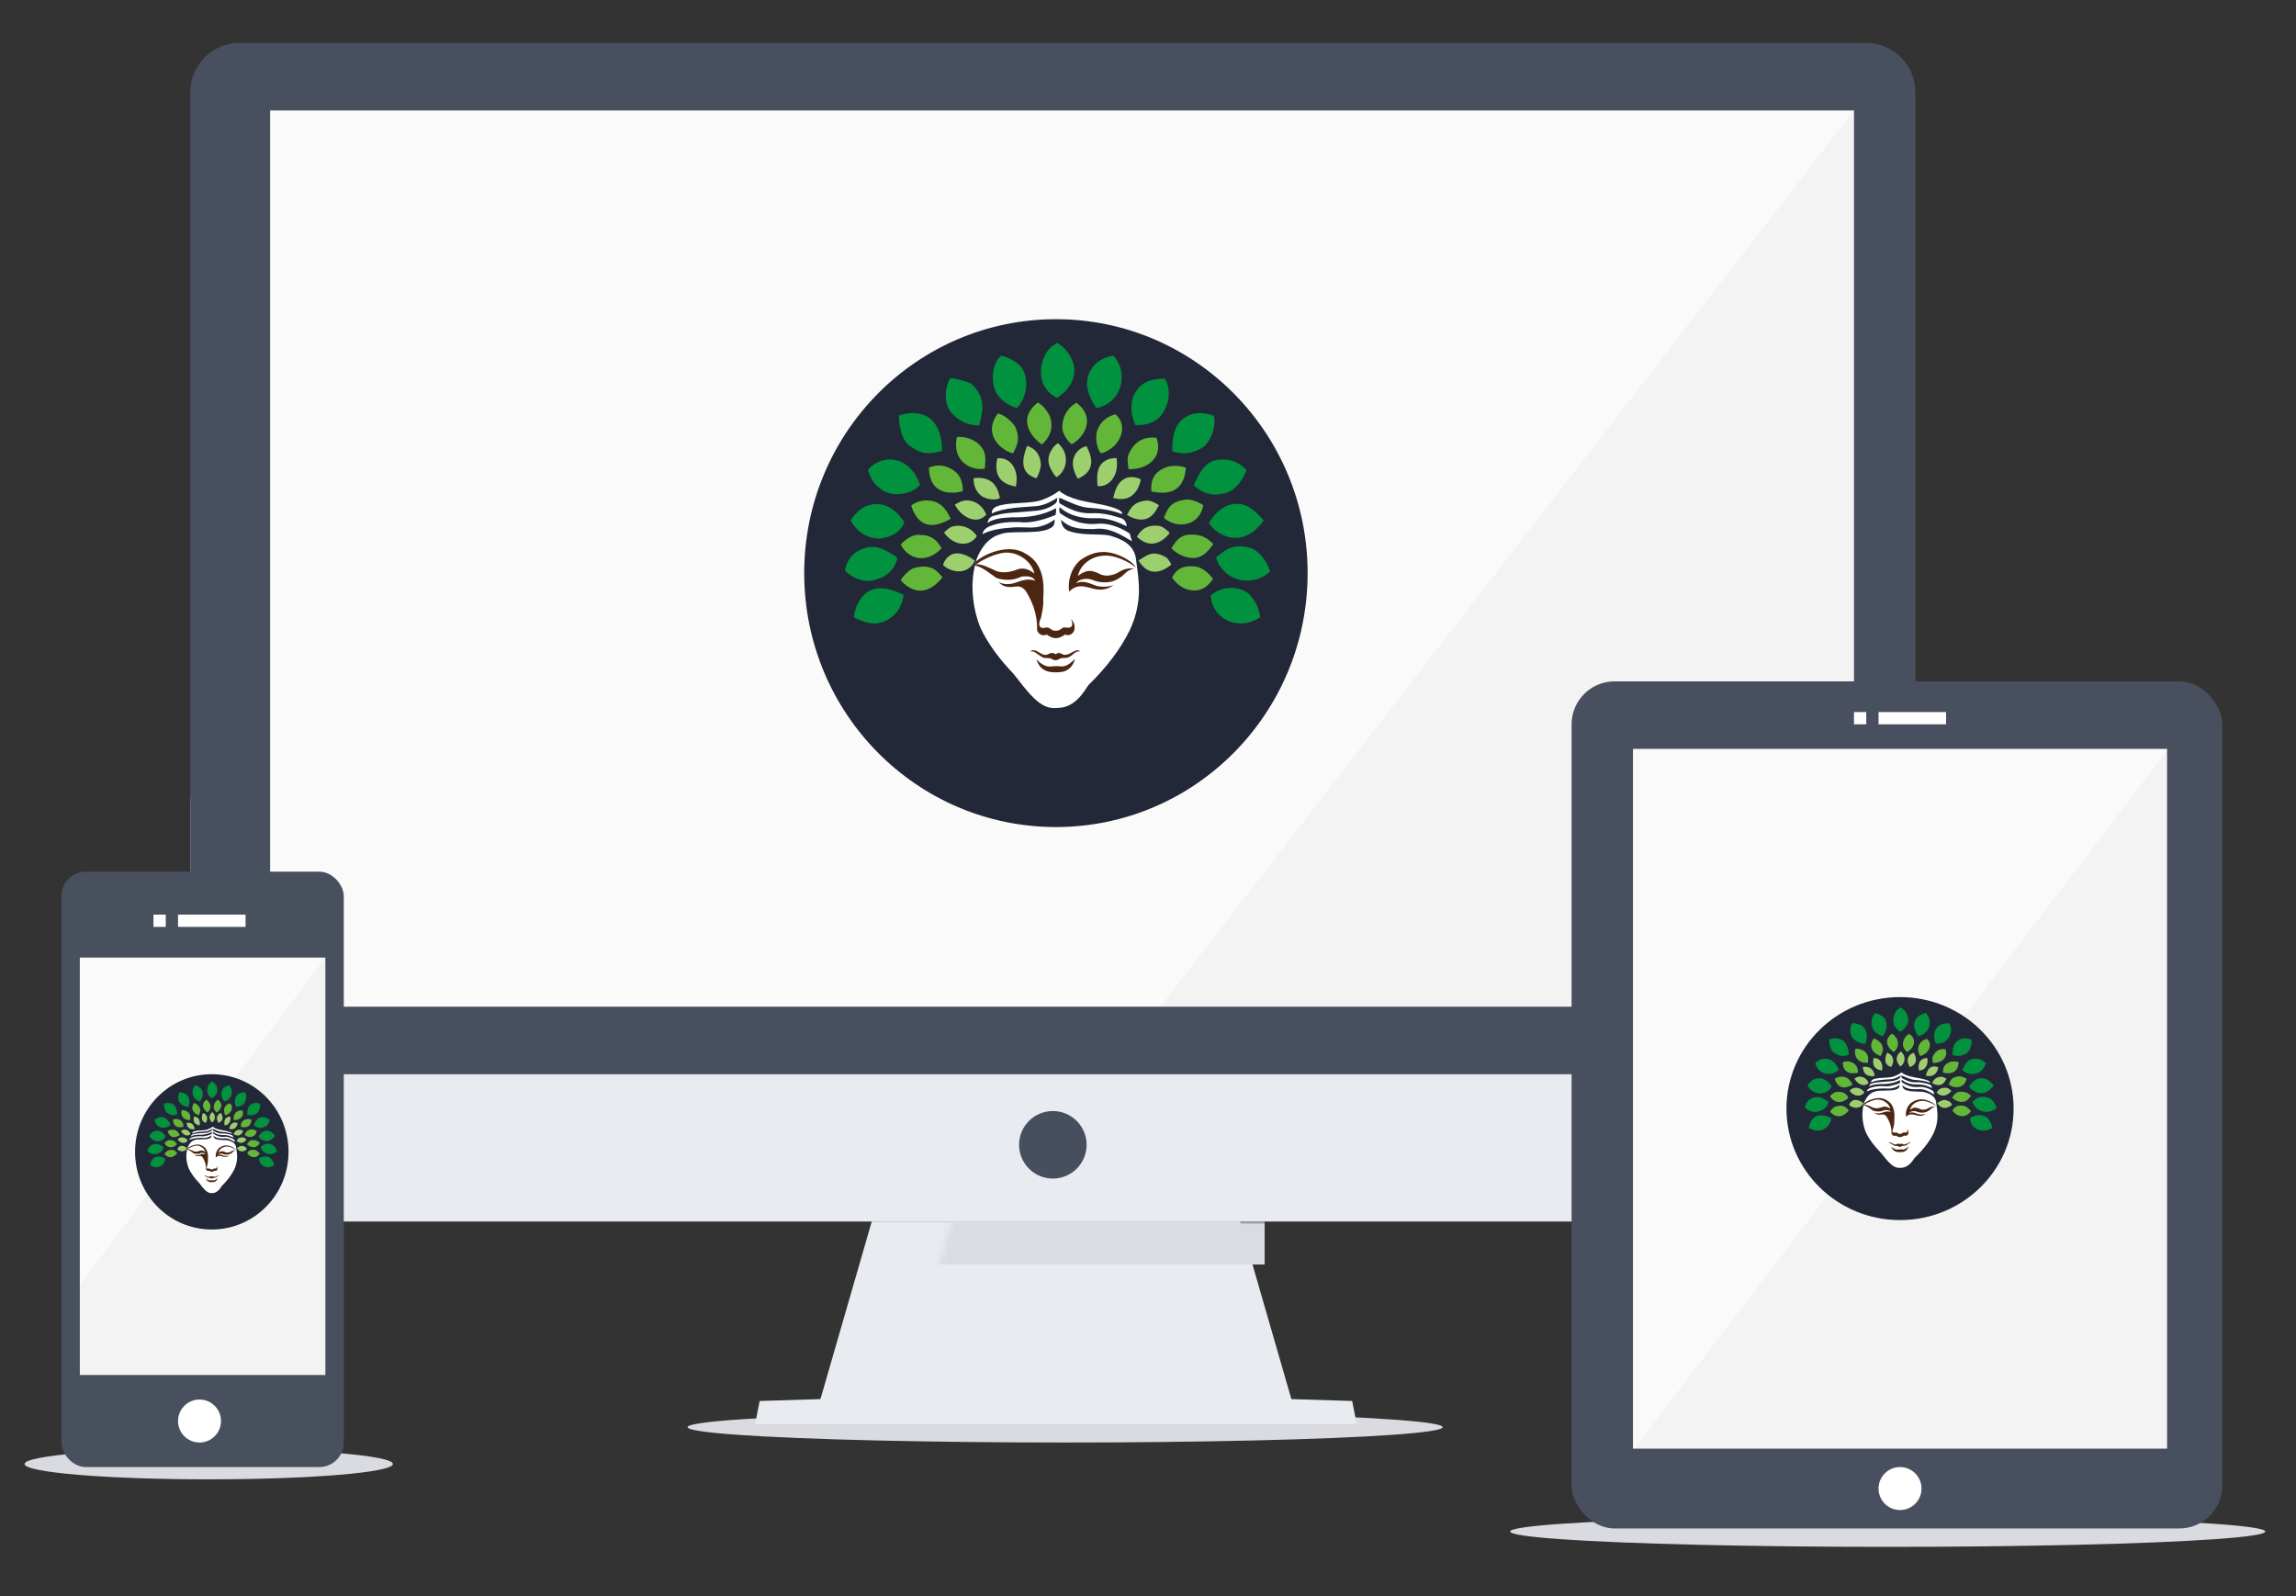 <?xml version="1.0" encoding="UTF-8" standalone="no"?>
<svg width="374px" height="260px" viewBox="0 0 374 260" version="1.1" xmlns="http://www.w3.org/2000/svg" xmlns:xlink="http://www.w3.org/1999/xlink" xmlns:sketch="http://www.bohemiancoding.com/sketch/ns">
    <rect x="0" y="0" width="374" height="260" fill="#333333" stroke="none"/>
    <!-- Generator: Sketch 3.2.2 (9983) - http://www.bohemiancoding.com/sketch -->
    <title>block-5</title>
    <desc>Created with Sketch.</desc>
    <defs>
        <path d="M49,0 L79,0 L87.356,28.927 L97.257,29.236 L98,33 L49,33 L49,0 Z M49,0 L19,0 L10.644,28.927 L0.743,29.236 L0,33 L49,33 L49,0 Z" id="path-1"></path>
    </defs>
    <g id="Welcome" stroke="none" stroke-width="1" fill="none" fill-rule="evenodd" sketch:type="MSPage">
        <g id="Desktop-HD-2" sketch:type="MSArtboardGroup" transform="translate(-549, -3006)">
            <g id="Oval-62-+-Group" sketch:type="MSLayerGroup" transform="translate(580, 3013)">
                <ellipse id="Oval-62" fill="#D9DBE0" sketch:type="MSShapeGroup" cx="142.5" cy="225.5" rx="61.5" ry="2.5"></ellipse>
                <g id="Group">
                    <g id="Rectangle-33-+-Rectangle-35" transform="translate(92, 192)">
                        <path d="M49,0 L79,0 L87.356,28.927 L97.257,29.236 L98,33 L49,33 L49,0 Z M49,0 L19,0 L10.644,28.927 L0.743,29.236 L0,33 L49,33 L49,0 Z" id="Rectangle-33" fill="#E8EBF0" sketch:type="MSShapeGroup"></path>
                        <g id="Rectangle-35">
                            <mask id="mask-2" sketch:name="Mask" fill="white">
                                <use xlink:href="#path-1"></use>
                            </mask>
                            <use id="Mask" sketch:type="MSShapeGroup" xlink:href="#path-1"></use>
                            <rect fill="#D9DCE2" sketch:type="MSShapeGroup" mask="url(#mask-2)" x="13" y="0" width="70" height="7"></rect>
                        </g>
                    </g>
                    <g id="Rectangle-32-+-Rectangle-27-+-Rectangle-30-+-Oval-1-+-Oval-4-+-Bitmap-3" sketch:type="MSShapeGroup">
                        <g id="Rectangle-32-+-Rectangle-27-+-Rectangle-30">
                            <rect id="Rectangle-32" fill="#E8EBF0" x="0" y="116" width="281" height="76" rx="8"></rect>
                            <path d="M281,139.998 L281,8.004 C281,3.587 277.421,0 273.006,0 L7.994,0 C3.578,0 0,3.584 0,8.004 L0,139.998 L0,168 L281,168 L281,139.998 Z" id="Rectangle-27" fill="#484F5E"></path>
                            <rect id="Rectangle-30" fill="#FAFAFA" x="13" y="11" width="258" height="146"></rect>
                        </g>
                        <g id="Group-3" transform="translate(100, 45)">
                            <g id="Oval-1-+-Oval-3-+-DEMETER" fill="#222837">
                                <path d="M41,82.733 C63.644,82.733 82,64.213 82,41.367 C82,18.52 63.644,0 41,0 C18.356,0 0,18.52 0,41.367 C0,64.213 18.356,82.733 41,82.733 Z" id="Oval-1"></path>
                            </g>
                            <g id="Layer_x0020_1" transform="translate(5.616, 3.022)" stroke-width="0.003">
                                <path d="M35.441,22.72 C34.551,21.573 33.723,20.32 34.44,18.708 C34.787,17.96 35.267,17.42 35.733,17.188 C37.91,19.138 36.978,21.953 35.441,22.72 L35.441,22.72 Z" id="Shape" stroke="#1F1A17" fill="#9ECF6F"></path>
                                <path d="M38.946,22.973 C38.439,22.037 37.701,20.637 38.487,19.088 C38.779,18.568 39.384,17.878 40.365,17.653 C41.248,19.342 41.985,21.664 38.946,22.973 L38.946,22.973 Z" id="Shape" stroke="#1F1A17" fill="#9ECF6F"></path>
                                <path d="M42.16,24.156 C42.055,22.66 41.961,21.217 43.119,20.249 C43.721,19.834 44.208,19.609 45.247,19.595 C45.773,22.393 44.013,24.43 42.16,24.156 L42.16,24.156 Z" id="Shape" stroke="#1F1A17" fill="#9ECF6F"></path>
                                <path d="M44.705,26.098 C45.018,24.919 45.341,23.614 46.583,22.973 C46.885,22.79 47.855,22.417 49.211,23.058 C49.149,23.469 48.492,27.154 44.705,26.098 L44.705,26.098 Z" id="Shape" stroke="#1F1A17" fill="#9ECF6F"></path>
                                <path d="M46.952,28.886 C47.483,27.936 47.942,26.721 50.129,26.52 C51.044,26.517 51.771,27.041 52.174,27.28 C51.743,27.896 50.721,31.036 46.952,28.886 L46.952,28.886 Z" id="Shape" stroke="#1F1A17" fill="#9ECF6F"></path>
                                <path d="M48.586,32.432 C49.072,31.546 49.956,30.363 52.258,30.659 C52.894,30.828 53.509,31.356 53.927,31.799 C52.637,33.435 50.679,34.417 48.586,32.432 L48.586,32.432 Z" id="Shape" stroke="#1F1A17" fill="#9ECF6F"></path>
                                <path d="M48.836,36.275 C50.255,35.458 51.11,34.452 53.468,35.853 C53.729,36.218 53.993,36.5 54.177,36.951 C53.356,37.654 50.721,39.498 48.836,36.275 L48.836,36.275 Z" id="Shape" stroke="#1F1A17" fill="#9ECF6F"></path>
                                <path d="M30.684,17.61 C32.416,18.173 32.896,19.497 32.938,20.777 C32.875,21.34 32.541,22.474 32.187,22.889 C29.501,22.077 29.837,19.801 30.684,17.61 L30.684,17.61 Z" id="Shape" stroke="#1F1A17" fill="#9ECF6F"></path>
                                <path d="M25.844,19.637 C27.77,19.454 28.716,20.982 28.932,22.255 C29.064,23.023 28.939,23.579 28.89,24.24 C25.434,23.698 25.482,21.319 25.844,19.637 L25.844,19.637 Z" id="Shape" stroke="#1F1A17" fill="#9ECF6F"></path>
                                <path d="M21.974,22.878 C21.932,23.776 22.255,25.138 23.392,25.866 C24.251,26.351 25.496,26.51 26.261,26.14 C25.757,23.111 23.844,22.657 21.974,22.878 L21.974,22.878 Z" id="Shape" stroke="#1F1A17" fill="#9ECF6F"></path>
                                <path d="M24.05,28.801 C23.441,27.421 22.374,26.559 20.993,26.499 C20.089,26.426 19.29,26.995 18.917,27.196 C20.044,29.336 22.568,30.536 24.05,28.801 L24.05,28.801 Z" id="Shape" stroke="#1F1A17" fill="#9ECF6F"></path>
                                <path d="M22.506,32.306 C21.654,31.007 20.134,30.363 18.615,30.733 C18.124,30.814 17.457,31.401 17.165,31.757 C18.791,33.983 21.341,34.141 22.506,32.306 L22.506,32.306 Z" id="Shape" stroke="#1F1A17" fill="#9ECF6F"></path>
                                <path d="M22.172,36.317 C21.417,35.684 19.369,34.48 17.999,35.557 C17.688,35.77 17.206,36.257 16.998,37.035 C18.493,38.411 21.167,38.604 22.172,36.317 L22.172,36.317 Z" id="Shape" stroke="#1F1A17" fill="#9ECF6E"></path>
                                <path d="M16.914,39.02 C16.281,38.393 15.356,36.606 12.178,37.542 C11.399,37.873 10.391,38.9 10.113,39.527 C12.693,42.356 15.231,41.195 16.914,39.02 L16.914,39.02 Z" id="Shape" stroke="#1F1A17" fill="#62B739"></path>
                                <path d="M16.747,34.333 C16.372,33.537 15.454,32.109 13.346,32.137 C11.969,31.876 10.551,33.157 10.113,33.699 C11.323,36.106 14.264,36.866 16.747,34.333 L16.747,34.333 Z" id="Shape" stroke="#1F1A17" fill="#62B739"></path>
                                <path d="M18.249,29.476 C17.255,27.309 16.114,26.703 14.911,26.541 C13.597,26.337 12.157,26.914 11.823,27.365 C13.346,32.137 16.9,30.25 18.249,29.476 L18.249,29.476 Z" id="Shape" stroke="#1F1A17" fill="#62B739"></path>
                                <path d="M20.211,25 C20.294,21.96 18.187,21.305 17.707,21.073 C16.476,20.616 15.495,20.834 14.703,21.158 C14.765,26.07 19.105,25.324 20.211,25 L20.211,25 Z" id="Shape" stroke="#1F1A17" fill="#62B739"></path>
                                <path d="M23.799,21.326 C23.931,19.623 24.189,18.469 22.485,17.04 C21.629,16.456 20.357,16.041 19.251,16.175 C18.409,20.214 21.657,21.721 23.799,21.326 L23.799,21.326 Z" id="Shape" stroke="#1F1A17" fill="#62B739"></path>
                                <path d="M28.389,18.835 C28.897,17.878 29.78,16.456 28.66,14.338 C28.146,13.655 27.068,12.592 25.927,12.332 C23.389,15.724 26.442,18.356 28.389,18.835 L28.389,18.835 Z" id="Shape" stroke="#1F1A17" fill="#62B739"></path>
                                <path d="M33.105,17.399 C33.988,16.59 35.184,15.126 34.398,12.775 C34.064,12.107 33.334,10.995 32.437,10.558 C28.925,13.324 31.505,16.28 33.105,17.399 L33.105,17.399 Z" id="Shape" stroke="#1F1A17" fill="#62B739"></path>
                                <path d="M38.738,10.601 C37.869,11.016 36.248,12.445 36.443,14.95 C36.61,15.795 37.173,16.724 37.945,17.357 C39.879,16.351 42.041,13.106 38.738,10.601 L38.738,10.601 Z" id="Shape" stroke="#1F1A17" fill="#62B739"></path>
                                <path d="M45.08,12.459 C43.982,12.818 42.695,13.345 42.034,15.33 C41.733,17.046 42.303,18.433 42.744,18.835 C45.818,17.976 47.348,14.436 45.08,12.459 L45.08,12.459 Z" id="Shape" stroke="#1F1A17" fill="#62B739"></path>
                                <path d="M51.757,16.301 C50.86,16.224 48.669,16.041 47.375,18.687 C46.84,19.581 47.146,20.596 47.208,21.411 C50.435,21.524 52.911,19.335 51.757,16.301 L51.757,16.301 Z" id="Shape" stroke="#1F1A17" fill="#62B739"></path>
                                <path d="M50.922,25.043 C50.86,23.649 50.964,21.833 53.676,20.989 C54.824,20.749 55.679,20.89 56.556,21.158 C56.284,24.902 53.989,25.69 50.922,25.043 L50.922,25.043 Z" id="Shape" stroke="#1F1A17" fill="#62B739"></path>
                                <path d="M52.967,29.35 C53.535,28.016 53.903,26.589 56.806,26.351 C57.814,26.429 58.76,26.844 59.393,27.28 C58.816,30.63 55.213,31.278 52.967,29.35 L52.967,29.35 Z" id="Shape" stroke="#1F1A17" fill="#62B739"></path>
                                <path d="M54.177,34.29 C54.977,33.185 55.568,31.616 58.642,32.179 C59.435,32.32 60.322,32.851 61.02,33.615 C60.082,34.861 58.913,36.655 56.013,35.515 C55.359,35.297 54.685,34.804 54.177,34.29 L54.177,34.29 Z" id="Shape" stroke="#1F1A17" fill="#62B739"></path>
                                <path d="M54.302,39.062 C54.734,38.337 55.457,36.81 58.475,37.331 C59.581,37.693 60.269,38.404 60.979,39.273 C60.255,40.392 58.885,41.744 56.556,40.92 C55.721,40.596 54.949,40.019 54.302,39.062 L54.302,39.062 Z" id="Shape" stroke="#1F1A17" fill="#62B739"></path>
                                <path d="M60.603,41.976 C62.975,39.97 66.222,40.751 67.154,42.102 C68.107,43.243 68.434,44.193 68.698,45.523 C66.049,47.226 63.566,46.543 62.189,45.312 C61.222,44.495 60.673,43.235 60.603,41.976 L60.603,41.976 Z" id="Shape" stroke="#1F1A17" fill="#00923F"></path>
                                <path d="M61.48,35.768 C62.676,34.868 64.164,33.228 67.321,34.333 C68.538,34.853 69.651,36.24 70.284,38.049 C68.879,39.506 65.847,40.413 63.19,38.429 C62.495,37.753 61.737,36.972 61.48,35.768 L61.48,35.768 Z" id="Shape" stroke="#1F1A17" fill="#00923F"></path>
                                <path d="M60.311,30.194 C60.749,29.462 62.961,25.817 66.695,27.492 C67.544,27.998 68.455,28.822 69.241,29.772 C68.747,30.419 66.73,33.263 63.566,32.475 C62.481,32.221 61.062,31.398 60.311,30.194 L60.311,30.194 Z" id="Shape" stroke="#1F1A17" fill="#00923F"></path>
                                <path d="M57.807,24.029 C58.767,22.107 59.706,19.637 62.69,19.848 C63.482,19.82 64.922,20.024 66.445,21.537 C65.867,22.937 64.782,25.073 62.481,25.422 C60.923,25.76 59.449,25.486 57.807,24.029 L57.807,24.029 Z" id="Shape" stroke="#1F1A17" fill="#00923F"></path>
                                <path d="M54.344,18.497 C54.316,16.09 54.664,14.063 56.514,12.923 C57.481,12.388 58.698,11.874 61.104,12.712 C61.403,13.549 61.243,15.949 59.56,17.695 C58.593,18.321 56.938,19.349 54.344,18.497 L54.344,18.497 Z" id="Shape" stroke="#1F1A17" fill="#00923F"></path>
                                <path d="M48.335,14.232 C52.452,14.359 53.273,11.614 53.676,10.178 C53.836,9.348 53.871,7.652 53.092,6.673 C49.636,6.673 48.641,8.13 47.918,9.714 C47.473,11.473 47.695,12.768 48.335,14.232 L48.335,14.232 Z" id="Shape" stroke="#1F1A17" fill="#00923F"></path>
                                <path d="M41.951,11.445 C44.475,11.086 46.145,8.742 46.082,6.504 C46.138,4.759 45.421,3.731 44.747,2.915 C41.005,3.534 40.143,6.561 40.532,8.32 C40.755,9.446 41.395,10.593 41.951,11.445 L41.951,11.445 Z" id="Shape" stroke="#1F1A17" fill="#00923F"></path>
                                <path d="M35.566,9.798 C36.415,9.298 39.788,6.772 37.736,3.042 C37.249,2.162 36.554,1.451 35.65,0.846 C33.598,1.683 32.569,4.506 33.073,6.715 C33.177,7.722 34.273,9.277 35.566,9.798 L35.566,9.798 Z" id="Shape" stroke="#1F1A17" fill="#00923F"></path>
                                <path d="M29.015,11.487 C31.171,9.144 30.886,5.533 29.224,4.266 C28.316,3.541 27.304,3.112 26.47,2.915 C24.78,4.344 24.717,7.799 25.969,9.418 C26.88,10.614 28,11.114 29.015,11.487 L29.015,11.487 Z" id="Shape" stroke="#1F1A17" fill="#00923F"></path>
                                <path d="M22.923,14.274 C23.16,12.656 24.439,10.108 21.588,7.476 C20.767,7.103 19.091,6.603 18.166,6.589 C17.193,8.272 17.183,10.561 18.166,11.994 C19.084,13.134 20.712,14.359 22.923,14.274 L22.923,14.274 Z" id="Shape" stroke="#1F1A17" fill="#00923F"></path>
                                <path d="M16.831,18.455 C16.914,15.407 15.6,13.057 13.701,12.543 C12.032,11.973 10.697,12.416 9.82,12.67 C9.772,14.83 10.599,17.202 11.74,17.695 C13.812,19.363 15.489,18.75 16.831,18.455 L16.831,18.455 Z" id="Shape" stroke="#1F1A17" fill="#00923F"></path>
                                <path d="M13.242,23.944 C12.239,21.025 10.271,19.894 8.36,19.806 C6.288,19.919 5.217,20.96 4.771,21.537 C5.425,24.001 7.08,25.007 8.36,25.38 C10.259,25.788 12.449,25.056 13.242,23.944 L13.242,23.944 Z" id="Shape" stroke="#1F1A17" fill="#00923F"></path>
                                <path d="M10.697,30.068 C9.952,28.878 7.956,26.316 4.771,27.323 C4.076,27.506 2.88,28.28 1.934,29.772 C2.581,30.8 3.728,32.566 6.566,32.728 C7.984,32.622 10.008,31.947 10.697,30.068 L10.697,30.068 Z" id="Shape" stroke="#1F1A17" fill="#00923F"></path>
                                <path d="M9.57,35.811 C7.674,34.589 5.838,33.189 2.977,34.839 C1.697,35.543 1.085,37.218 1.016,37.964 C2.122,38.999 4.166,40.245 6.524,39.231 C7.539,38.935 9.201,37.88 9.57,35.811 L9.57,35.811 Z" id="Shape" stroke="#1F1A17" fill="#00923F"></path>
                                <path d="M10.572,41.891 C8.896,41.054 5.38,39.56 3.353,42.862 C2.894,43.637 2.56,44.559 2.477,45.565 C4.083,46.311 6.232,47.353 8.611,45.523 C9.497,44.837 10.32,43.794 10.572,41.891 L10.572,41.891 Z" id="Shape" stroke="#1F1A17" fill="#00923F"></path>
                                <path d="M22.354,36.555 C21.161,40.44 22.107,44.916 23.074,47.218 C24.423,50.075 26.315,52.468 28.498,54.777 C30.738,57.592 32.81,60.66 35.467,60.308 C38.624,60.4 40.092,57.345 40.683,56.592 C43.694,53.622 45.829,50.821 47.401,47.682 C49.557,43.009 48.896,39.624 48.465,36.386 C48.291,33.458 45.593,32.663 44.146,32.227 C42.609,31.889 39.862,32.248 37.845,31.593 C36.719,31.347 36.281,30.573 36.218,29.651 C37.901,31.298 39.834,31.129 41.517,31.171 C43.994,30.806 45.868,32.028 47.777,33.156 C47.658,32.757 47.527,32.315 47.401,31.889 C45.426,30.573 43.513,30.228 42.477,30.284 C40.085,30.566 38.089,29.982 36.093,28.616 C35.905,28.465 35.905,27.881 35.989,27.603 C37.852,29.257 40.238,29.464 41.768,29.398 C43.969,29.303 45.638,30.122 46.9,30.707 C46.911,30.063 46.462,29.503 45.961,29.376 C44.38,28.864 42.797,28.497 41.184,28.595 C39.014,28.659 37.575,27.892 35.989,26.985 C35.885,26.731 35.842,26.361 35.988,26.083 L35.55,26.125 C35.703,26.653 35.319,27.044 35,27.221 C33.657,28.124 32.386,28.176 31.044,28.279 C29.222,28.497 27.358,28.419 25.577,28.933 C24.524,29.106 24.44,29.616 24.2,30.179 C25.376,29.405 26.781,29.348 28.227,29.25 C30.724,29.327 33.236,28.961 35.399,27.772 C35.468,28.111 35.35,28.608 35.326,28.87 C33.101,29.785 31.058,30.256 29.437,30.031 C27.796,29.975 26.28,30.108 25.014,30.559 C24.093,30.847 23.568,31.273 23.408,31.995 C24.899,31.245 26.516,31.044 28.29,30.918 C29.875,30.752 31.607,31.136 32.922,30.707 C33.892,30.436 34.507,30.112 35.175,29.609 C35.241,30.742 34.733,30.925 34.027,31.234 C31.899,32.023 27.758,31.365 26.329,32.016 C24.207,32.551 22.942,34.711 22.406,36.217 C22.406,36.217 22.406,36.217 22.354,36.555 L22.354,36.555 Z" id="Shape" stroke="#1F1A17" fill="#FFFFFF"></path>
                                <path d="M35.989,26.083 C35.843,26.097 35.696,26.111 35.55,26.125 C34.452,26.773 33.238,27.431 31.868,27.455 C29.778,27.635 26.885,27.677 24.931,28.627 C24.92,27.895 25.4,27.501 26.454,27.265 C28.537,26.773 31.412,27.051 33.109,26.421 C34.186,26.05 35.119,25.52 35.905,24.943 C37.8,26.484 40.914,26.761 41.747,26.98 C42.321,27.058 46.556,27.832 46.128,28.722 C44.449,28.064 42.801,27.85 41.121,27.73 C39.181,27.667 37.683,26.755 35.989,26.083 L35.989,26.083 Z" id="Shape" stroke="#FFFFFF" fill="#FFFFFF"></path>
                                <path d="M22.242,37.108 L22.346,36.432 C24.613,34.652 28.111,33.758 30.274,35.081 C33.272,36.573 33.536,39.817 33.321,42.407 C33.404,43.892 33.097,44.758 32.945,45.659 C32.469,46.546 32.545,47.496 33.613,47.242 C34.009,47.135 34.238,47.239 34.489,47.411 C34.92,47.872 35.789,47.827 36.283,47.401 C36.499,47.186 36.704,47.172 36.993,47.2 C37.615,47.345 38.422,47.195 37.858,45.828 C38.648,46.609 38.415,47.58 38.317,47.823 C37.775,48.636 37.3,48.436 36.815,48.372 C36.363,48.696 35.296,49.473 33.926,48.361 C32.858,48.766 32.406,47.936 32.319,47.644 C32.375,44.716 31.382,42.772 30.483,41.267 C29.819,40.479 29.405,40.472 28.647,40.549 C27.127,40.817 26.463,40.229 26.06,39.831 C27.371,40.416 28.494,40.039 29.273,39.747 C30.21,39.368 31.278,39.285 32.037,39.589 C31.631,38.888 30.879,38.806 29.8,38.908 C28.291,39.626 26.985,39.515 25.726,39.156 C24.565,38.346 23.341,37.326 22.242,37.108 L22.242,37.108 L22.242,37.108 Z" id="Shape" stroke="#1F1A17" fill="#4D2612"></path>
                                <path d="M31.881,38.427 C31.352,36.101 28.6,34.503 26.269,35.144 C24.773,35.482 23.289,36.274 22.378,36.907 C23.407,36.858 24.616,37.535 25.622,37.973 C26.832,38.498 28.355,38.055 29.315,37.678 C30.195,37.449 31.064,37.748 31.881,38.427 L31.881,38.427 Z" id="Shape" stroke="#1F1A17" fill="#FFFFFF"></path>
                                <path d="M37.54,41.362 C38.788,40.113 39.869,40.49 41.034,40.761 C42.173,41.105 43.343,41.31 44.79,40.296 C43.865,40.595 42.658,40.715 41.587,40.275 C40.808,39.962 39.598,39.475 38.739,40.001 C38.815,39.511 40.017,39.134 40.972,39.33 C41.285,39.382 42.391,40.085 44.289,39.768 C45.348,39.538 46.298,38.773 46.709,38.333 C47.008,38.083 47.412,37.727 48.17,37.615 C47.419,37.485 46.584,37.618 45.791,38.079 C45.52,38.28 43.788,39.325 42.224,38.333 C41.605,38.065 40.767,37.808 40.054,38.164 C39.629,38.29 39.294,38.583 38.969,38.797 C39.428,36.749 41.389,35.567 43.225,35.503 C44.832,35.356 47.085,36.355 48.42,37.446 C47.919,36.538 46.459,35.651 44.852,35.166 C42.161,34.384 40.367,35.546 39.344,36.242 C37.814,37.551 37.275,39.694 37.54,41.362 L37.54,41.362 Z" id="Shape" stroke="#1F1A17" fill="#4D2612"></path>
                                <path d="M32.184,52.402 C32.82,53.001 33.53,53.546 34.312,53.564 C34.945,53.557 35.345,53.427 36.211,53.542 C37.171,53.635 37.866,52.867 38.506,52.339 C38.219,53.292 37.693,54.054 36.628,54.387 C35.884,54.522 35.14,54.575 34.354,54.429 C33.037,54.178 32.551,53.332 32.184,52.402 L32.184,52.402 Z" id="Shape" stroke="#1F1A17" fill="#4D2612"></path>
                                <path d="M34.813,52.392 C35.236,52.608 35.467,52.569 35.814,52.402 C36.079,52.251 36.249,52.153 36.607,52.17 C37.085,52.193 37.307,52.086 37.536,52.012 C38.13,51.723 38.767,50.833 39.319,51.146 C39.208,50.97 39.013,50.805 38.641,50.967 C37.946,51.185 37.313,51.836 36.555,51.621 C35.933,51.209 35.654,51.347 35.345,51.558 C34.778,51.16 34.42,51.428 34.083,51.568 C33.46,51.931 32.735,51.272 32.121,50.977 C31.461,50.801 31.352,50.979 31.172,51.146 C31.769,50.868 32.284,51.535 32.935,51.885 C33.577,52.444 34.218,51.959 34.813,52.392 L34.813,52.392 Z" id="Shape" stroke="#1F1A17" fill="#4D2612"></path>
                            </g>
                        </g>
                    </g>
                    <path d="M271,11 L271,157 L158.004,157 L271,11 Z" id="Rectangle-36" fill-opacity="0.03" fill="#000000" sketch:type="MSShapeGroup"></path>
                    <circle id="Oval-53" fill="#474E5D" sketch:type="MSShapeGroup" cx="140.5" cy="179.5" r="5.5"></circle>
                </g>
            </g>
            <g id="Oval-63-+-Group" sketch:type="MSLayerGroup" transform="translate(795, 3117)">
                <ellipse id="Oval-63" fill="#D9DBE0" sketch:type="MSShapeGroup" cx="61.5" cy="138.5" rx="61.5" ry="2.5"></ellipse>
                <g id="Group" transform="translate(10, 0)" sketch:type="MSShapeGroup">
                    <rect id="Rectangle-37" fill="#484F5E" x="0" y="0" width="106" height="138" rx="7"></rect>
                    <rect id="Rectangle-38" fill="#FAFAFA" x="10" y="11" width="87" height="114"></rect>
                    <path d="M97.215,11 L97,125 L10.215,125 L97.215,11 Z" id="Rectangle-41" fill-opacity="0.03" fill="#000000"></path>
                    <g id="Group-5" transform="translate(35, 50)">
                        <g id="Oval-1-+-Oval-3-+-DEMETER" transform="translate(0, 1.436)" fill="#222837">
                            <path d="M18.5,36.326 C28.717,36.326 37,28.194 37,18.163 C37,8.132 28.717,0 18.5,0 C8.283,0 0,8.132 0,18.163 C0,28.194 8.283,36.326 18.5,36.326 Z" id="Oval-1"></path>
                        </g>
                        <g id="Layer_x0020_1" transform="translate(2.534, 2.763)" stroke-width="0.003">
                            <path d="M15.992,9.976 C15.59,9.472 15.217,8.922 15.54,8.214 C15.697,7.886 15.913,7.649 16.124,7.547 C17.106,8.403 16.685,9.639 15.992,9.976 L15.992,9.976 Z" id="Shape" stroke="#1F1A17" fill="#9ECF6F"></path>
                            <path d="M17.573,10.087 C17.344,9.676 17.012,9.061 17.366,8.381 C17.498,8.153 17.771,7.85 18.213,7.751 C18.612,8.492 18.945,9.512 17.573,10.087 L17.573,10.087 Z" id="Shape" stroke="#1F1A17" fill="#9ECF6F"></path>
                            <path d="M19.023,10.606 C18.976,9.949 18.934,9.316 19.456,8.891 C19.728,8.709 19.947,8.61 20.417,8.604 C20.653,9.832 19.86,10.727 19.023,10.606 L19.023,10.606 Z" id="Shape" stroke="#1F1A17" fill="#9ECF6F"></path>
                            <path d="M20.172,11.459 C20.313,10.941 20.459,10.368 21.019,10.087 C21.155,10.007 21.593,9.843 22.205,10.124 C22.177,10.305 21.88,11.923 20.172,11.459 L20.172,11.459 Z" id="Shape" stroke="#1F1A17" fill="#9ECF6F"></path>
                            <path d="M21.186,12.683 C21.425,12.266 21.632,11.733 22.619,11.644 C23.032,11.643 23.36,11.873 23.542,11.978 C23.347,12.249 22.886,13.627 21.186,12.683 L21.186,12.683 Z" id="Shape" stroke="#1F1A17" fill="#9ECF6F"></path>
                            <path d="M21.923,14.24 C22.142,13.851 22.541,13.332 23.58,13.462 C23.867,13.536 24.144,13.767 24.333,13.962 C23.751,14.681 22.867,15.112 21.923,14.24 L21.923,14.24 Z" id="Shape" stroke="#1F1A17" fill="#9ECF6F"></path>
                            <path d="M22.036,15.927 C22.676,15.569 23.062,15.127 24.126,15.742 C24.244,15.903 24.363,16.026 24.446,16.224 C24.075,16.533 22.886,17.343 22.036,15.927 L22.036,15.927 Z" id="Shape" stroke="#1F1A17" fill="#9ECF6F"></path>
                            <path d="M13.845,7.732 C14.627,7.98 14.843,8.56 14.862,9.123 C14.834,9.37 14.683,9.868 14.523,10.05 C13.311,9.694 13.463,8.694 13.845,7.732 L13.845,7.732 Z" id="Shape" stroke="#1F1A17" fill="#9ECF6F"></path>
                            <path d="M11.661,8.622 C12.531,8.542 12.957,9.213 13.055,9.772 C13.114,10.109 13.058,10.353 13.036,10.643 C11.476,10.405 11.498,9.361 11.661,8.622 L11.661,8.622 Z" id="Shape" stroke="#1F1A17" fill="#9ECF6F"></path>
                            <path d="M9.915,10.045 C9.896,10.439 10.042,11.037 10.555,11.357 C10.943,11.57 11.504,11.64 11.85,11.478 C11.622,10.147 10.759,9.948 9.915,10.045 L9.915,10.045 Z" id="Shape" stroke="#1F1A17" fill="#9ECF6F"></path>
                            <path d="M10.852,12.646 C10.577,12.04 10.095,11.662 9.473,11.635 C9.065,11.603 8.704,11.853 8.536,11.941 C9.044,12.881 10.183,13.407 10.852,12.646 L10.852,12.646 Z" id="Shape" stroke="#1F1A17" fill="#9ECF6F"></path>
                            <path d="M10.155,14.185 C9.771,13.615 9.085,13.332 8.399,13.494 C8.178,13.53 7.877,13.788 7.745,13.944 C8.479,14.921 9.63,14.991 10.155,14.185 L10.155,14.185 Z" id="Shape" stroke="#1F1A17" fill="#9ECF6F"></path>
                            <path d="M10.004,15.946 C9.664,15.668 8.74,15.139 8.122,15.612 C7.981,15.706 7.764,15.92 7.67,16.261 C8.344,16.865 9.551,16.95 10.004,15.946 L10.004,15.946 Z" id="Shape" stroke="#1F1A17" fill="#9ECF6E"></path>
                            <path d="M7.632,17.133 C7.346,16.858 6.929,16.073 5.495,16.484 C5.144,16.629 4.689,17.08 4.563,17.355 C5.727,18.597 6.873,18.088 7.632,17.133 L7.632,17.133 Z" id="Shape" stroke="#1F1A17" fill="#62B739"></path>
                            <path d="M7.557,15.075 C7.387,14.725 6.973,14.098 6.022,14.111 C5.401,13.996 4.761,14.559 4.563,14.797 C5.109,15.853 6.436,16.187 7.557,15.075 L7.557,15.075 Z" id="Shape" stroke="#1F1A17" fill="#62B739"></path>
                            <path d="M8.234,12.942 C7.786,11.991 7.271,11.725 6.728,11.654 C6.135,11.564 5.486,11.817 5.335,12.015 C6.022,14.11 7.626,13.282 8.235,12.942 L8.234,12.942 Z" id="Shape" stroke="#1F1A17" fill="#62B739"></path>
                            <path d="M9.119,10.977 C9.157,9.642 8.206,9.355 7.99,9.253 C7.434,9.052 6.992,9.148 6.634,9.29 C6.662,11.447 8.62,11.119 9.119,10.977 L9.119,10.977 Z" id="Shape" stroke="#1F1A17" fill="#62B739"></path>
                            <path d="M10.739,9.364 C10.798,8.616 10.914,8.109 10.146,7.482 C9.76,7.226 9.185,7.043 8.686,7.102 C8.307,8.876 9.772,9.537 10.739,9.364 L10.739,9.364 Z" id="Shape" stroke="#1F1A17" fill="#62B739"></path>
                            <path d="M12.81,8.27 C13.039,7.85 13.437,7.225 12.932,6.295 C12.7,5.996 12.214,5.529 11.699,5.415 C10.553,6.904 11.931,8.06 12.81,8.27 L12.81,8.27 Z" id="Shape" stroke="#1F1A17" fill="#62B739"></path>
                            <path d="M14.937,7.64 C15.336,7.284 15.876,6.641 15.521,5.609 C15.371,5.316 15.041,4.827 14.636,4.636 C13.051,5.85 14.216,7.148 14.937,7.64 L14.937,7.64 Z" id="Shape" stroke="#1F1A17" fill="#62B739"></path>
                            <path d="M17.479,4.654 C17.087,4.837 16.356,5.464 16.444,6.564 C16.519,6.935 16.773,7.343 17.122,7.621 C17.994,7.179 18.97,5.755 17.479,4.654 L17.479,4.654 Z" id="Shape" stroke="#1F1A17" fill="#62B739"></path>
                            <path d="M20.341,5.47 C19.845,5.628 19.265,5.86 18.967,6.731 C18.831,7.485 19.088,8.093 19.287,8.27 C20.674,7.893 21.364,6.339 20.341,5.47 L20.341,5.47 Z" id="Shape" stroke="#1F1A17" fill="#62B739"></path>
                            <path d="M23.354,7.158 C22.949,7.124 21.96,7.043 21.377,8.205 C21.135,8.598 21.273,9.043 21.301,9.401 C22.757,9.45 23.875,8.489 23.354,7.158 L23.354,7.158 Z" id="Shape" stroke="#1F1A17" fill="#62B739"></path>
                            <path d="M22.977,10.996 C22.949,10.384 22.996,9.586 24.22,9.216 C24.738,9.111 25.124,9.172 25.519,9.29 C25.397,10.934 24.361,11.28 22.977,10.996 L22.977,10.996 Z" id="Shape" stroke="#1F1A17" fill="#62B739"></path>
                            <path d="M23.9,12.887 C24.156,12.301 24.322,11.675 25.632,11.57 C26.087,11.604 26.514,11.787 26.799,11.978 C26.539,13.449 24.913,13.733 23.9,12.887 L23.9,12.887 Z" id="Shape" stroke="#1F1A17" fill="#62B739"></path>
                            <path d="M24.446,15.056 C24.807,14.571 25.073,13.882 26.46,14.129 C26.818,14.191 27.218,14.424 27.534,14.759 C27.11,15.306 26.583,16.094 25.274,15.594 C24.979,15.498 24.675,15.282 24.446,15.056 L24.446,15.056 Z" id="Shape" stroke="#1F1A17" fill="#62B739"></path>
                            <path d="M24.502,17.151 C24.697,16.833 25.023,16.162 26.385,16.391 C26.884,16.55 27.195,16.862 27.515,17.244 C27.188,17.735 26.57,18.329 25.519,17.967 C25.142,17.825 24.794,17.571 24.502,17.151 L24.502,17.151 Z" id="Shape" stroke="#1F1A17" fill="#62B739"></path>
                            <path d="M27.345,18.431 C28.415,17.55 29.881,17.893 30.301,18.486 C30.731,18.987 30.879,19.404 30.998,19.988 C29.802,20.736 28.682,20.436 28.061,19.895 C27.625,19.537 27.377,18.984 27.345,18.431 L27.345,18.431 Z" id="Shape" stroke="#1F1A17" fill="#00923F"></path>
                            <path d="M27.741,15.705 C28.281,15.309 28.952,14.589 30.377,15.075 C30.926,15.303 31.428,15.912 31.714,16.706 C31.08,17.346 29.711,17.745 28.513,16.873 C28.199,16.576 27.857,16.233 27.741,15.705 L27.741,15.705 Z" id="Shape" stroke="#1F1A17" fill="#00923F"></path>
                            <path d="M27.213,13.258 C27.411,12.936 28.409,11.335 30.094,12.071 C30.477,12.293 30.888,12.655 31.243,13.072 C31.02,13.356 30.11,14.605 28.682,14.259 C28.193,14.148 27.552,13.786 27.213,13.258 L27.213,13.258 Z" id="Shape" stroke="#1F1A17" fill="#00923F"></path>
                            <path d="M26.084,10.55 C26.517,9.707 26.941,8.622 28.287,8.715 C28.645,8.703 29.294,8.792 29.981,9.457 C29.721,10.071 29.231,11.009 28.193,11.162 C27.49,11.311 26.824,11.19 26.084,10.55 L26.084,10.55 Z" id="Shape" stroke="#1F1A17" fill="#00923F"></path>
                            <path d="M24.521,8.122 C24.509,7.065 24.665,6.175 25.5,5.674 C25.936,5.439 26.486,5.214 27.571,5.581 C27.706,5.949 27.634,7.003 26.875,7.769 C26.438,8.044 25.692,8.495 24.521,8.122 L24.521,8.122 Z" id="Shape" stroke="#1F1A17" fill="#00923F"></path>
                            <path d="M21.81,6.249 C23.667,6.305 24.038,5.099 24.22,4.469 C24.292,4.104 24.308,3.36 23.956,2.93 C22.397,2.93 21.948,3.57 21.621,4.265 C21.421,5.038 21.521,5.606 21.81,6.249 L21.81,6.249 Z" id="Shape" stroke="#1F1A17" fill="#00923F"></path>
                            <path d="M18.929,5.025 C20.068,4.868 20.821,3.839 20.793,2.856 C20.818,2.09 20.495,1.638 20.191,1.28 C18.502,1.552 18.113,2.881 18.289,3.653 C18.389,4.148 18.678,4.651 18.929,5.025 L18.929,5.025 Z" id="Shape" stroke="#1F1A17" fill="#00923F"></path>
                            <path d="M16.048,4.302 C16.431,4.083 17.953,2.973 17.027,1.336 C16.808,0.949 16.494,0.637 16.086,0.371 C15.16,0.739 14.696,1.978 14.923,2.949 C14.97,3.39 15.465,4.073 16.048,4.302 L16.048,4.302 Z" id="Shape" stroke="#1F1A17" fill="#00923F"></path>
                            <path d="M13.092,5.044 C14.065,4.015 13.936,2.429 13.186,1.873 C12.777,1.555 12.32,1.366 11.944,1.28 C11.181,1.907 11.153,3.424 11.718,4.135 C12.129,4.661 12.634,4.88 13.092,5.044 L13.092,5.044 Z" id="Shape" stroke="#1F1A17" fill="#00923F"></path>
                            <path d="M10.343,6.268 C10.45,5.557 11.027,4.438 9.741,3.282 C9.371,3.119 8.614,2.899 8.197,2.893 C7.758,3.632 7.753,4.637 8.197,5.266 C8.611,5.767 9.345,6.305 10.343,6.268 L10.343,6.268 Z" id="Shape" stroke="#1F1A17" fill="#00923F"></path>
                            <path d="M7.594,8.103 C7.632,6.765 7.039,5.733 6.182,5.507 C5.429,5.257 4.827,5.452 4.431,5.563 C4.409,6.512 4.783,7.553 5.297,7.769 C6.232,8.502 6.989,8.233 7.594,8.103 L7.594,8.103 Z" id="Shape" stroke="#1F1A17" fill="#00923F"></path>
                            <path d="M5.975,10.513 C5.523,9.232 4.635,8.735 3.772,8.696 C2.837,8.746 2.354,9.203 2.153,9.457 C2.448,10.538 3.195,10.98 3.772,11.144 C4.629,11.323 5.617,11.002 5.975,10.513 L5.975,10.513 Z" id="Shape" stroke="#1F1A17" fill="#00923F"></path>
                            <path d="M4.827,13.202 C4.491,12.68 3.59,11.555 2.153,11.997 C1.839,12.077 1.299,12.417 0.873,13.072 C1.164,13.523 1.682,14.299 2.963,14.37 C3.603,14.324 4.516,14.027 4.827,13.202 L4.827,13.202 Z" id="Shape" stroke="#1F1A17" fill="#00923F"></path>
                            <path d="M4.318,15.724 C3.463,15.187 2.634,14.572 1.343,15.297 C0.766,15.606 0.49,16.342 0.458,16.669 C0.957,17.123 1.88,17.67 2.944,17.225 C3.402,17.096 4.152,16.632 4.318,15.724 L4.318,15.724 Z" id="Shape" stroke="#1F1A17" fill="#00923F"></path>
                            <path d="M4.77,18.393 C4.014,18.026 2.428,17.37 1.513,18.82 C1.306,19.16 1.155,19.565 1.117,20.007 C1.842,20.334 2.812,20.791 3.885,19.988 C4.285,19.687 4.657,19.229 4.77,18.393 L4.77,18.393 Z" id="Shape" stroke="#1F1A17" fill="#00923F"></path>
                            <path d="M10.087,16.05 C9.548,17.756 9.975,19.722 10.411,20.732 C11.02,21.987 11.874,23.037 12.859,24.051 C13.869,25.287 14.805,26.634 16.003,26.48 C17.428,26.52 18.09,25.179 18.357,24.848 C19.716,23.544 20.679,22.314 21.388,20.936 C22.361,18.884 22.063,17.398 21.868,15.976 C21.79,14.691 20.572,14.342 19.92,14.15 C19.226,14.002 17.987,14.159 17.077,13.872 C16.568,13.764 16.371,13.424 16.342,13.019 C17.102,13.742 17.974,13.668 18.733,13.687 C19.851,13.526 20.696,14.063 21.558,14.558 C21.504,14.383 21.445,14.189 21.388,14.002 C20.497,13.424 19.634,13.272 19.167,13.297 C18.087,13.421 17.186,13.164 16.286,12.565 C16.201,12.498 16.201,12.242 16.239,12.12 C17.08,12.846 18.156,12.937 18.846,12.908 C19.84,12.866 20.593,13.226 21.162,13.483 C21.167,13.2 20.965,12.954 20.739,12.899 C20.025,12.673 19.311,12.512 18.583,12.555 C17.604,12.583 16.954,12.247 16.239,11.848 C16.192,11.737 16.173,11.574 16.239,11.452 L16.041,11.471 C16.11,11.703 15.937,11.874 15.793,11.952 C15.187,12.349 14.613,12.372 14.008,12.416 C13.185,12.512 12.344,12.478 11.541,12.704 C11.066,12.78 11.028,13.004 10.92,13.251 C11.45,12.911 12.084,12.886 12.737,12.843 C13.863,12.877 14.997,12.716 15.973,12.194 C16.004,12.343 15.951,12.561 15.94,12.676 C14.936,13.078 14.014,13.285 13.283,13.186 C12.542,13.161 11.858,13.22 11.287,13.418 C10.871,13.544 10.634,13.731 10.562,14.048 C11.235,13.719 11.965,13.631 12.765,13.575 C13.48,13.503 14.262,13.671 14.855,13.483 C15.293,13.364 15.57,13.221 15.872,13 C15.901,13.498 15.672,13.578 15.354,13.714 C14.394,14.06 12.525,13.771 11.88,14.057 C10.923,14.292 10.352,15.241 10.11,15.902 C10.11,15.902 10.11,15.902 10.087,16.05 L10.087,16.05 Z" id="Shape" stroke="#1F1A17" fill="#FFFFFF"></path>
                            <path d="M16.239,11.452 C16.173,11.459 16.107,11.465 16.041,11.471 C15.545,11.755 14.998,12.044 14.379,12.055 C13.436,12.134 12.131,12.152 11.249,12.57 C11.245,12.248 11.461,12.075 11.936,11.972 C12.876,11.755 14.174,11.877 14.94,11.601 C15.425,11.438 15.846,11.205 16.201,10.952 C17.056,11.629 18.461,11.75 18.837,11.846 C19.096,11.88 21.007,12.22 20.814,12.611 C20.056,12.322 19.312,12.228 18.555,12.176 C17.679,12.148 17.003,11.747 16.239,11.452 L16.239,11.452 Z" id="Shape" stroke="#FFFFFF" fill="#FFFFFF"></path>
                            <path d="M10.036,16.293 L10.083,15.996 C11.106,15.215 12.684,14.822 13.66,15.403 C15.013,16.058 15.132,17.483 15.035,18.62 C15.073,19.272 14.934,19.652 14.865,20.048 C14.65,20.437 14.685,20.854 15.167,20.743 C15.345,20.696 15.449,20.742 15.562,20.817 C15.757,21.019 16.149,21 16.372,20.813 C16.469,20.718 16.562,20.712 16.692,20.724 C16.973,20.788 17.337,20.722 17.082,20.122 C17.439,20.465 17.333,20.891 17.29,20.998 C17.045,21.355 16.83,21.267 16.612,21.239 C16.408,21.381 15.926,21.723 15.308,21.234 C14.826,21.412 14.622,21.047 14.583,20.919 C14.608,19.634 14.16,18.78 13.755,18.119 C13.455,17.773 13.268,17.77 12.926,17.804 C12.24,17.922 11.941,17.664 11.759,17.489 C12.35,17.746 12.857,17.58 13.209,17.452 C13.632,17.285 14.113,17.249 14.456,17.382 C14.272,17.075 13.933,17.039 13.446,17.083 C12.765,17.399 12.176,17.35 11.608,17.192 C11.084,16.837 10.532,16.389 10.036,16.293 L10.036,16.293 L10.036,16.293 Z" id="Shape" stroke="#1F1A17" fill="#4D2612"></path>
                            <path d="M14.385,16.872 C14.147,15.851 12.905,15.15 11.853,15.431 C11.178,15.579 10.508,15.927 10.097,16.205 C10.562,16.183 11.107,16.481 11.561,16.673 C12.107,16.903 12.794,16.709 13.227,16.543 C13.624,16.443 14.017,16.574 14.385,16.872 L14.385,16.872 Z" id="Shape" stroke="#1F1A17" fill="#FFFFFF"></path>
                            <path d="M16.939,18.161 C17.502,17.613 17.99,17.778 18.515,17.897 C19.029,18.048 19.557,18.138 20.21,17.693 C19.793,17.824 19.248,17.877 18.765,17.684 C18.413,17.546 17.867,17.333 17.48,17.563 C17.514,17.349 18.057,17.183 18.487,17.269 C18.629,17.292 19.128,17.6 19.984,17.461 C20.462,17.36 20.891,17.024 21.076,16.831 C21.211,16.721 21.393,16.565 21.735,16.516 C21.396,16.459 21.02,16.517 20.662,16.72 C20.54,16.808 19.758,17.267 19.052,16.831 C18.773,16.714 18.395,16.601 18.073,16.757 C17.882,16.812 17.73,16.941 17.583,17.035 C17.791,16.136 18.676,15.616 19.504,15.589 C20.229,15.524 21.246,15.963 21.848,16.442 C21.622,16.043 20.963,15.654 20.238,15.44 C19.024,15.097 18.214,15.607 17.753,15.913 C17.063,16.488 16.819,17.429 16.939,18.161 L16.939,18.161 Z" id="Shape" stroke="#1F1A17" fill="#4D2612"></path>
                            <path d="M14.522,23.009 C14.809,23.271 15.129,23.511 15.482,23.518 C15.768,23.515 15.948,23.459 16.339,23.509 C16.772,23.55 17.086,23.213 17.374,22.981 C17.245,23.399 17.008,23.734 16.527,23.88 C16.191,23.939 15.856,23.962 15.501,23.899 C14.907,23.788 14.688,23.417 14.522,23.009 L14.522,23.009 Z" id="Shape" stroke="#1F1A17" fill="#4D2612"></path>
                            <path d="M15.708,23.004 C15.899,23.099 16.003,23.082 16.16,23.009 C16.279,22.942 16.356,22.899 16.518,22.907 C16.734,22.917 16.833,22.87 16.937,22.837 C17.205,22.71 17.492,22.32 17.742,22.457 C17.692,22.38 17.604,22.307 17.436,22.378 C17.122,22.474 16.836,22.76 16.494,22.666 C16.213,22.485 16.088,22.545 15.948,22.638 C15.693,22.463 15.531,22.581 15.379,22.642 C15.098,22.802 14.771,22.512 14.494,22.383 C14.196,22.306 14.147,22.384 14.065,22.457 C14.335,22.335 14.567,22.628 14.861,22.782 C15.15,23.027 15.44,22.814 15.708,23.004 L15.708,23.004 Z" id="Shape" stroke="#1F1A17" fill="#4D2612"></path>
                        </g>
                    </g>
                    <circle id="Oval-56" fill="#FFFFFF" cx="53.5" cy="131.5" r="3.5"></circle>
                    <rect id="Rectangle-39" fill="#FFFFFF" x="50" y="5" width="11" height="2"></rect>
                    <rect id="Rectangle-40" fill="#FFFFFF" x="46" y="5" width="2" height="2"></rect>
                </g>
            </g>
            <g id="Oval-64-+-Rectangle-42-+-Rectangle-43" sketch:type="MSLayerGroup" transform="translate(553, 3148)">
                <ellipse id="Oval-64" fill="#D9DBE0" sketch:type="MSShapeGroup" cx="30" cy="96.5" rx="30" ry="2.5"></ellipse>
                <g id="Rectangle-42-+-Rectangle-43" transform="translate(6, 0)" sketch:type="MSShapeGroup">
                    <rect id="Rectangle-42" fill="#48505E" x="0" y="0" width="46" height="97" rx="4"></rect>
                    <rect id="Rectangle-43" fill="#FAFAFA" x="3" y="14" width="40" height="68"></rect>
                    <path d="M43,14 L43,82 L2.895,82 L2.895,67.501 L43,14 Z" id="Rectangle-46" fill-opacity="0.03" fill="#000000"></path>
                    <g id="Group-4" transform="translate(12, 32)">
                        <g id="Oval-1-+-Oval-3-+-DEMETER" transform="translate(0, 1)" fill="#222837">
                            <path d="M12.5,25.299 C19.404,25.299 25,19.635 25,12.649 C25,5.663 19.404,0 12.5,0 C5.596,0 0,5.663 0,12.649 C0,19.635 5.596,25.299 12.5,25.299 Z" id="Oval-1"></path>
                        </g>
                        <g id="Layer_x0020_1" transform="translate(1.712, 1.924)" stroke-width="0.003">
                            <path d="M10.805,6.947 C10.534,6.597 10.282,6.214 10.5,5.721 C10.606,5.492 10.752,5.327 10.894,5.256 C11.558,5.852 11.274,6.713 10.805,6.947 L10.805,6.947 Z" id="Shape" stroke="#1F1A17" fill="#9ECF6F"></path>
                            <path d="M11.874,7.025 C11.719,6.739 11.494,6.31 11.734,5.837 C11.823,5.678 12.007,5.467 12.306,5.398 C12.576,5.914 12.8,6.625 11.874,7.025 L11.874,7.025 Z" id="Shape" stroke="#1F1A17" fill="#9ECF6F"></path>
                            <path d="M12.854,7.386 C12.822,6.929 12.793,6.488 13.146,6.192 C13.33,6.065 13.478,5.996 13.795,5.992 C13.955,6.847 13.419,7.47 12.854,7.386 L12.854,7.386 Z" id="Shape" stroke="#1F1A17" fill="#9ECF6F"></path>
                            <path d="M13.63,7.98 C13.725,7.62 13.824,7.221 14.202,7.025 C14.294,6.969 14.59,6.855 15.003,7.051 C14.984,7.177 14.784,8.303 13.63,7.98 L13.63,7.98 Z" id="Shape" stroke="#1F1A17" fill="#9ECF6F"></path>
                            <path d="M14.315,8.833 C14.477,8.542 14.617,8.171 15.283,8.11 C15.562,8.108 15.784,8.269 15.907,8.342 C15.775,8.53 15.464,9.49 14.315,8.833 L14.315,8.833 Z" id="Shape" stroke="#1F1A17" fill="#9ECF6F"></path>
                            <path d="M14.813,9.917 C14.961,9.646 15.23,9.285 15.932,9.375 C16.126,9.427 16.314,9.588 16.441,9.724 C16.048,10.224 15.451,10.524 14.813,9.917 L14.813,9.917 Z" id="Shape" stroke="#1F1A17" fill="#9ECF6F"></path>
                            <path d="M14.889,11.092 C15.322,10.843 15.582,10.535 16.301,10.963 C16.381,11.075 16.461,11.161 16.517,11.299 C16.267,11.514 15.464,12.078 14.889,11.092 L14.889,11.092 Z" id="Shape" stroke="#1F1A17" fill="#9ECF6F"></path>
                            <path d="M9.355,5.385 C9.883,5.557 10.029,5.962 10.042,6.353 C10.023,6.526 9.921,6.872 9.813,6.999 C8.994,6.751 9.097,6.055 9.355,5.385 L9.355,5.385 Z" id="Shape" stroke="#1F1A17" fill="#9ECF6F"></path>
                            <path d="M7.879,6.005 C8.467,5.949 8.755,6.416 8.821,6.805 C8.861,7.04 8.823,7.21 8.808,7.412 C7.754,7.247 7.769,6.519 7.879,6.005 L7.879,6.005 Z" id="Shape" stroke="#1F1A17" fill="#9ECF6F"></path>
                            <path d="M6.699,6.996 C6.687,7.27 6.785,7.687 7.132,7.909 C7.394,8.058 7.773,8.106 8.006,7.993 C7.853,7.067 7.27,6.928 6.699,6.996 L6.699,6.996 Z" id="Shape" stroke="#1F1A17" fill="#9ECF6F"></path>
                            <path d="M7.332,8.807 C7.147,8.385 6.821,8.121 6.4,8.103 C6.125,8.081 5.881,8.255 5.767,8.316 C6.111,8.97 6.881,9.337 7.332,8.807 L7.332,8.807 Z" id="Shape" stroke="#1F1A17" fill="#9ECF6F"></path>
                            <path d="M6.862,9.879 C6.602,9.482 6.138,9.285 5.675,9.398 C5.526,9.422 5.322,9.602 5.233,9.711 C5.729,10.391 6.507,10.44 6.862,9.879 L6.862,9.879 Z" id="Shape" stroke="#1F1A17" fill="#9ECF6F"></path>
                            <path d="M6.76,11.105 C6.53,10.912 5.905,10.544 5.488,10.873 C5.393,10.938 5.246,11.087 5.182,11.325 C5.638,11.745 6.453,11.805 6.76,11.105 L6.76,11.105 Z" id="Shape" stroke="#1F1A17" fill="#9ECF6E"></path>
                            <path d="M5.157,11.932 C4.964,11.74 4.682,11.194 3.713,11.48 C3.475,11.581 3.168,11.895 3.083,12.087 C3.87,12.952 4.644,12.597 5.157,11.932 L5.157,11.932 Z" id="Shape" stroke="#1F1A17" fill="#62B739"></path>
                            <path d="M5.106,10.498 C4.991,10.255 4.711,9.818 4.069,9.827 C3.649,9.747 3.217,10.139 3.083,10.305 C3.452,11.041 4.349,11.273 5.106,10.498 L5.106,10.498 Z" id="Shape" stroke="#1F1A17" fill="#62B739"></path>
                            <path d="M5.564,9.013 C5.261,8.351 4.913,8.165 4.546,8.116 C4.145,8.054 3.706,8.23 3.605,8.368 C4.069,9.827 5.153,9.25 5.564,9.013 L5.564,9.013 Z" id="Shape" stroke="#1F1A17" fill="#62B739"></path>
                            <path d="M6.162,7.645 C6.187,6.715 5.545,6.515 5.398,6.444 C5.023,6.304 4.724,6.371 4.482,6.47 C4.502,7.972 5.825,7.744 6.162,7.645 L6.162,7.645 Z" id="Shape" stroke="#1F1A17" fill="#62B739"></path>
                            <path d="M7.256,6.521 C7.296,6 7.375,5.648 6.855,5.211 C6.594,5.032 6.206,4.905 5.869,4.946 C5.613,6.181 6.603,6.642 7.256,6.521 L7.256,6.521 Z" id="Shape" stroke="#1F1A17" fill="#62B739"></path>
                            <path d="M8.655,5.759 C8.81,5.467 9.079,5.032 8.738,4.384 C8.581,4.175 8.252,3.851 7.905,3.771 C7.131,4.808 8.062,5.613 8.655,5.759 L8.655,5.759 Z" id="Shape" stroke="#1F1A17" fill="#62B739"></path>
                            <path d="M10.093,5.32 C10.362,5.073 10.727,4.625 10.487,3.906 C10.385,3.702 10.163,3.362 9.889,3.229 C8.819,4.074 9.605,4.978 10.093,5.32 L10.093,5.32 Z" id="Shape" stroke="#1F1A17" fill="#62B739"></path>
                            <path d="M11.81,3.241 C11.545,3.368 11.051,3.805 11.111,4.572 C11.162,4.83 11.333,5.114 11.569,5.308 C12.158,5 12.817,4.008 11.81,3.242 L11.81,3.241 Z" id="Shape" stroke="#1F1A17" fill="#62B739"></path>
                            <path d="M13.744,3.81 C13.409,3.919 13.017,4.081 12.815,4.688 C12.723,5.213 12.897,5.636 13.032,5.759 C13.969,5.497 14.435,4.414 13.744,3.81 L13.744,3.81 Z" id="Shape" stroke="#1F1A17" fill="#62B739"></path>
                            <path d="M15.78,4.985 C15.506,4.961 14.838,4.905 14.444,5.714 C14.28,5.988 14.374,6.298 14.393,6.547 C15.377,6.582 16.131,5.912 15.78,4.985 L15.78,4.985 Z" id="Shape" stroke="#1F1A17" fill="#62B739"></path>
                            <path d="M15.525,7.658 C15.506,7.232 15.538,6.676 16.365,6.418 C16.715,6.345 16.975,6.388 17.243,6.47 C17.16,7.615 16.46,7.856 15.525,7.658 L15.525,7.658 Z" id="Shape" stroke="#1F1A17" fill="#62B739"></path>
                            <path d="M16.149,8.975 C16.322,8.567 16.434,8.131 17.319,8.058 C17.626,8.082 17.915,8.209 18.108,8.342 C17.932,9.366 16.833,9.564 16.149,8.975 L16.149,8.975 Z" id="Shape" stroke="#1F1A17" fill="#62B739"></path>
                            <path d="M16.517,10.486 C16.761,10.148 16.941,9.668 17.879,9.84 C18.12,9.883 18.391,10.045 18.604,10.279 C18.318,10.66 17.961,11.209 17.077,10.86 C16.878,10.793 16.672,10.643 16.517,10.486 L16.517,10.486 Z" id="Shape" stroke="#1F1A17" fill="#62B739"></path>
                            <path d="M16.556,11.945 C16.687,11.723 16.908,11.256 17.828,11.415 C18.165,11.526 18.375,11.743 18.591,12.009 C18.371,12.351 17.953,12.765 17.243,12.513 C16.988,12.414 16.753,12.237 16.556,11.945 L16.556,11.945 Z" id="Shape" stroke="#1F1A17" fill="#62B739"></path>
                            <path d="M18.477,12.836 C19.2,12.222 20.19,12.461 20.474,12.874 C20.764,13.223 20.864,13.513 20.945,13.92 C20.137,14.441 19.38,14.232 18.96,13.856 C18.665,13.606 18.498,13.221 18.477,12.836 L18.477,12.836 Z" id="Shape" stroke="#1F1A17" fill="#00923F"></path>
                            <path d="M18.744,10.937 C19.108,10.662 19.562,10.161 20.525,10.498 C20.896,10.658 21.235,11.082 21.428,11.635 C21,12.08 20.075,12.358 19.265,11.751 C19.053,11.544 18.822,11.305 18.744,10.937 L18.744,10.937 Z" id="Shape" stroke="#1F1A17" fill="#00923F"></path>
                            <path d="M18.387,9.233 C18.521,9.009 19.195,7.894 20.334,8.407 C20.593,8.562 20.87,8.813 21.11,9.104 C20.959,9.302 20.345,10.171 19.38,9.93 C19.049,9.853 18.616,9.601 18.387,9.233 L18.387,9.233 Z" id="Shape" stroke="#1F1A17" fill="#00923F"></path>
                            <path d="M17.624,7.348 C17.917,6.76 18.203,6.005 19.113,6.069 C19.354,6.061 19.793,6.123 20.258,6.586 C20.082,7.014 19.75,7.667 19.049,7.774 C18.574,7.877 18.125,7.793 17.624,7.348 L17.624,7.348 Z" id="Shape" stroke="#1F1A17" fill="#00923F"></path>
                            <path d="M16.568,5.656 C16.56,4.92 16.666,4.3 17.23,3.952 C17.525,3.788 17.896,3.631 18.629,3.887 C18.72,4.143 18.672,4.877 18.159,5.411 C17.864,5.602 17.359,5.917 16.568,5.656 L16.568,5.656 Z" id="Shape" stroke="#1F1A17" fill="#00923F"></path>
                            <path d="M14.736,4.352 C15.992,4.391 16.242,3.551 16.365,3.112 C16.413,2.858 16.424,2.34 16.187,2.041 C15.133,2.041 14.83,2.486 14.609,2.97 C14.473,3.508 14.541,3.904 14.736,4.352 L14.736,4.352 Z" id="Shape" stroke="#1F1A17" fill="#00923F"></path>
                            <path d="M12.79,3.5 C13.56,3.39 14.068,2.673 14.049,1.989 C14.066,1.455 13.848,1.141 13.642,0.891 C12.502,1.081 12.239,2.006 12.357,2.544 C12.425,2.889 12.62,3.239 12.79,3.5 L12.79,3.5 Z" id="Shape" stroke="#1F1A17" fill="#00923F"></path>
                            <path d="M10.843,2.996 C11.102,2.843 12.13,2.071 11.505,0.93 C11.357,0.661 11.144,0.444 10.869,0.259 C10.243,0.515 9.93,1.378 10.083,2.053 C10.115,2.361 10.449,2.837 10.843,2.996 L10.843,2.996 Z" id="Shape" stroke="#1F1A17" fill="#00923F"></path>
                            <path d="M8.846,3.513 C9.503,2.796 9.416,1.692 8.91,1.305 C8.633,1.083 8.325,0.952 8.07,0.891 C7.555,1.328 7.536,2.385 7.917,2.88 C8.195,3.246 8.537,3.399 8.846,3.513 L8.846,3.513 Z" id="Shape" stroke="#1F1A17" fill="#00923F"></path>
                            <path d="M6.989,4.365 C7.061,3.87 7.451,3.091 6.582,2.286 C6.331,2.172 5.82,2.019 5.538,2.015 C5.242,2.53 5.239,3.229 5.538,3.668 C5.818,4.016 6.314,4.391 6.989,4.365 L6.989,4.365 Z" id="Shape" stroke="#1F1A17" fill="#00923F"></path>
                            <path d="M5.131,5.643 C5.157,4.711 4.756,3.993 4.177,3.835 C3.668,3.661 3.261,3.797 2.994,3.874 C2.979,4.535 3.232,5.26 3.579,5.411 C4.211,5.921 4.722,5.734 5.131,5.643 L5.131,5.643 Z" id="Shape" stroke="#1F1A17" fill="#00923F"></path>
                            <path d="M4.037,7.322 C3.731,6.429 3.131,6.083 2.549,6.056 C1.917,6.091 1.59,6.409 1.455,6.586 C1.654,7.339 2.159,7.647 2.549,7.761 C3.128,7.886 3.796,7.662 4.037,7.322 L4.037,7.322 Z" id="Shape" stroke="#1F1A17" fill="#00923F"></path>
                            <path d="M3.261,9.194 C3.034,8.831 2.426,8.047 1.455,8.355 C1.243,8.411 0.878,8.648 0.59,9.104 C0.787,9.418 1.137,9.958 2.002,10.008 C2.434,9.975 3.051,9.769 3.261,9.194 L3.261,9.194 Z" id="Shape" stroke="#1F1A17" fill="#00923F"></path>
                            <path d="M2.918,10.95 C2.34,10.577 1.78,10.149 0.908,10.653 C0.518,10.869 0.331,11.381 0.31,11.609 C0.647,11.925 1.27,12.306 1.989,11.996 C2.299,11.906 2.805,11.583 2.918,10.95 L2.918,10.95 Z" id="Shape" stroke="#1F1A17" fill="#00923F"></path>
                            <path d="M3.223,12.81 C2.712,12.554 1.64,12.097 1.022,13.107 C0.882,13.343 0.78,13.625 0.755,13.933 C1.245,14.161 1.9,14.48 2.625,13.92 C2.895,13.71 3.146,13.391 3.223,12.81 L3.223,12.81 Z" id="Shape" stroke="#1F1A17" fill="#00923F"></path>
                            <path d="M6.815,11.178 C6.452,12.366 6.74,13.735 7.035,14.438 C7.446,15.312 8.023,16.044 8.689,16.75 C9.371,17.611 10.003,18.549 10.813,18.441 C11.776,18.469 12.223,17.535 12.403,17.305 C13.321,16.397 13.972,15.54 14.452,14.581 C15.109,13.152 14.907,12.116 14.776,11.126 C14.723,10.231 13.9,9.988 13.459,9.854 C12.991,9.751 12.153,9.861 11.538,9.661 C11.195,9.585 11.061,9.349 11.042,9.067 C11.555,9.57 12.145,9.519 12.658,9.532 C13.413,9.42 13.984,9.794 14.566,10.139 C14.53,10.017 14.49,9.882 14.452,9.751 C13.849,9.349 13.266,9.243 12.95,9.261 C12.221,9.347 11.612,9.168 11.004,8.75 C10.947,8.704 10.947,8.526 10.972,8.441 C11.54,8.946 12.268,9.01 12.734,8.989 C13.405,8.96 13.914,9.211 14.299,9.39 C14.302,9.193 14.165,9.022 14.013,8.983 C13.53,8.826 13.048,8.714 12.556,8.744 C11.894,8.763 11.456,8.529 10.972,8.251 C10.941,8.174 10.928,8.061 10.972,7.976 L10.839,7.989 C10.885,8.15 10.768,8.27 10.671,8.324 C10.261,8.6 9.874,8.616 9.465,8.647 C8.909,8.714 8.341,8.69 7.798,8.847 C7.477,8.9 7.451,9.056 7.378,9.228 C7.737,8.991 8.165,8.974 8.606,8.944 C9.367,8.968 10.133,8.856 10.792,8.492 C10.814,8.596 10.778,8.748 10.77,8.828 C10.092,9.108 9.469,9.252 8.975,9.183 C8.474,9.166 8.012,9.207 7.626,9.344 C7.345,9.433 7.185,9.563 7.136,9.783 C7.591,9.554 8.084,9.493 8.625,9.454 C9.108,9.404 9.636,9.521 10.037,9.39 C10.333,9.307 10.52,9.208 10.724,9.054 C10.744,9.4 10.589,9.456 10.374,9.551 C9.725,9.792 8.463,9.591 8.027,9.79 C7.38,9.953 6.994,10.614 6.831,11.075 C6.831,11.075 6.831,11.075 6.815,11.178 L6.815,11.178 Z" id="Shape" stroke="#1F1A17" fill="#FFFFFF"></path>
                            <path d="M10.972,7.976 C10.928,7.98 10.883,7.984 10.839,7.989 C10.504,8.187 10.134,8.388 9.716,8.395 C9.079,8.45 8.197,8.463 7.601,8.754 C7.598,8.53 7.744,8.409 8.065,8.337 C8.7,8.187 9.577,8.272 10.094,8.079 C10.423,7.966 10.707,7.804 10.947,7.627 C11.524,8.098 12.474,8.183 12.728,8.25 C12.903,8.274 14.194,8.511 14.064,8.783 C13.551,8.582 13.049,8.516 12.537,8.479 C11.945,8.46 11.489,8.181 10.972,7.976 L10.972,7.976 Z" id="Shape" stroke="#FFFFFF" fill="#FFFFFF"></path>
                            <path d="M6.781,11.347 L6.813,11.14 C7.504,10.596 8.571,10.323 9.23,10.727 C10.144,11.183 10.224,12.176 10.159,12.968 C10.184,13.422 10.091,13.686 10.044,13.962 C9.899,14.233 9.922,14.524 10.248,14.446 C10.369,14.413 10.439,14.445 10.515,14.498 C10.646,14.638 10.911,14.625 11.062,14.494 C11.128,14.429 11.19,14.425 11.278,14.433 C11.468,14.477 11.714,14.431 11.542,14.013 C11.783,14.252 11.712,14.549 11.682,14.624 C11.517,14.872 11.372,14.811 11.224,14.791 C11.086,14.89 10.761,15.128 10.343,14.788 C10.018,14.912 9.88,14.658 9.853,14.569 C9.87,13.673 9.568,13.079 9.294,12.619 C9.091,12.378 8.965,12.376 8.734,12.399 C8.271,12.481 8.068,12.301 7.945,12.18 C8.345,12.358 8.687,12.243 8.925,12.154 C9.211,12.038 9.536,12.013 9.767,12.106 C9.643,11.891 9.414,11.866 9.085,11.897 C8.625,12.117 8.227,12.083 7.843,11.973 C7.489,11.726 7.116,11.414 6.781,11.347 L6.781,11.347 L6.781,11.347 Z" id="Shape" stroke="#1F1A17" fill="#4D2612"></path>
                            <path d="M9.72,11.75 C9.559,11.039 8.72,10.551 8.009,10.747 C7.553,10.85 7.1,11.092 6.822,11.286 C7.136,11.271 7.505,11.478 7.812,11.612 C8.18,11.772 8.645,11.637 8.937,11.521 C9.206,11.451 9.471,11.543 9.72,11.75 L9.72,11.75 Z" id="Shape" stroke="#1F1A17" fill="#FFFFFF"></path>
                            <path d="M11.445,12.648 C11.826,12.266 12.155,12.381 12.51,12.464 C12.858,12.569 13.214,12.632 13.655,12.322 C13.373,12.413 13.006,12.45 12.679,12.316 C12.442,12.22 12.073,12.071 11.811,12.232 C11.834,12.082 12.2,11.967 12.491,12.027 C12.587,12.042 12.924,12.257 13.503,12.161 C13.825,12.09 14.115,11.856 14.241,11.722 C14.332,11.645 14.455,11.536 14.686,11.502 C14.457,11.462 14.202,11.503 13.961,11.644 C13.878,11.705 13.35,12.025 12.873,11.722 C12.684,11.64 12.429,11.561 12.211,11.67 C12.082,11.709 11.98,11.798 11.881,11.864 C12.021,11.237 12.619,10.876 13.178,10.856 C13.668,10.811 14.355,11.117 14.762,11.45 C14.61,11.173 14.164,10.902 13.675,10.753 C12.854,10.514 12.307,10.869 11.995,11.082 C11.529,11.483 11.364,12.138 11.445,12.648 L11.445,12.648 Z" id="Shape" stroke="#1F1A17" fill="#4D2612"></path>
                            <path d="M9.812,16.024 C10.006,16.207 10.222,16.374 10.461,16.379 C10.654,16.377 10.776,16.337 11.04,16.372 C11.333,16.401 11.544,16.166 11.74,16.004 C11.652,16.296 11.492,16.529 11.167,16.631 C10.94,16.672 10.713,16.688 10.474,16.644 C10.072,16.567 9.924,16.308 9.812,16.024 L9.812,16.024 Z" id="Shape" stroke="#1F1A17" fill="#4D2612"></path>
                            <path d="M10.614,16.021 C10.743,16.087 10.813,16.075 10.919,16.024 C11,15.978 11.052,15.947 11.161,15.953 C11.306,15.96 11.374,15.927 11.444,15.904 C11.625,15.816 11.819,15.544 11.988,15.64 C11.954,15.586 11.894,15.535 11.781,15.585 C11.569,15.652 11.376,15.851 11.145,15.785 C10.955,15.659 10.87,15.701 10.776,15.766 C10.603,15.644 10.494,15.726 10.391,15.769 C10.201,15.88 9.98,15.678 9.793,15.588 C9.592,15.534 9.559,15.589 9.504,15.64 C9.686,15.555 9.843,15.759 10.041,15.866 C10.237,16.037 10.432,15.888 10.614,16.021 L10.614,16.021 Z" id="Shape" stroke="#1F1A17" fill="#4D2612"></path>
                        </g>
                    </g>
                    <circle id="Oval-57" fill="#FFFFFF" cx="22.5" cy="89.5" r="3.5"></circle>
                    <rect id="Rectangle-44" fill="#FFFFFF" x="19" y="7" width="11" height="2"></rect>
                    <rect id="Rectangle-45" fill="#FFFFFF" x="15" y="7" width="2" height="2"></rect>
                </g>
            </g>
        </g>
        <g id="block-5" sketch:type="MSArtboardGroup"></g>
    </g>
</svg>